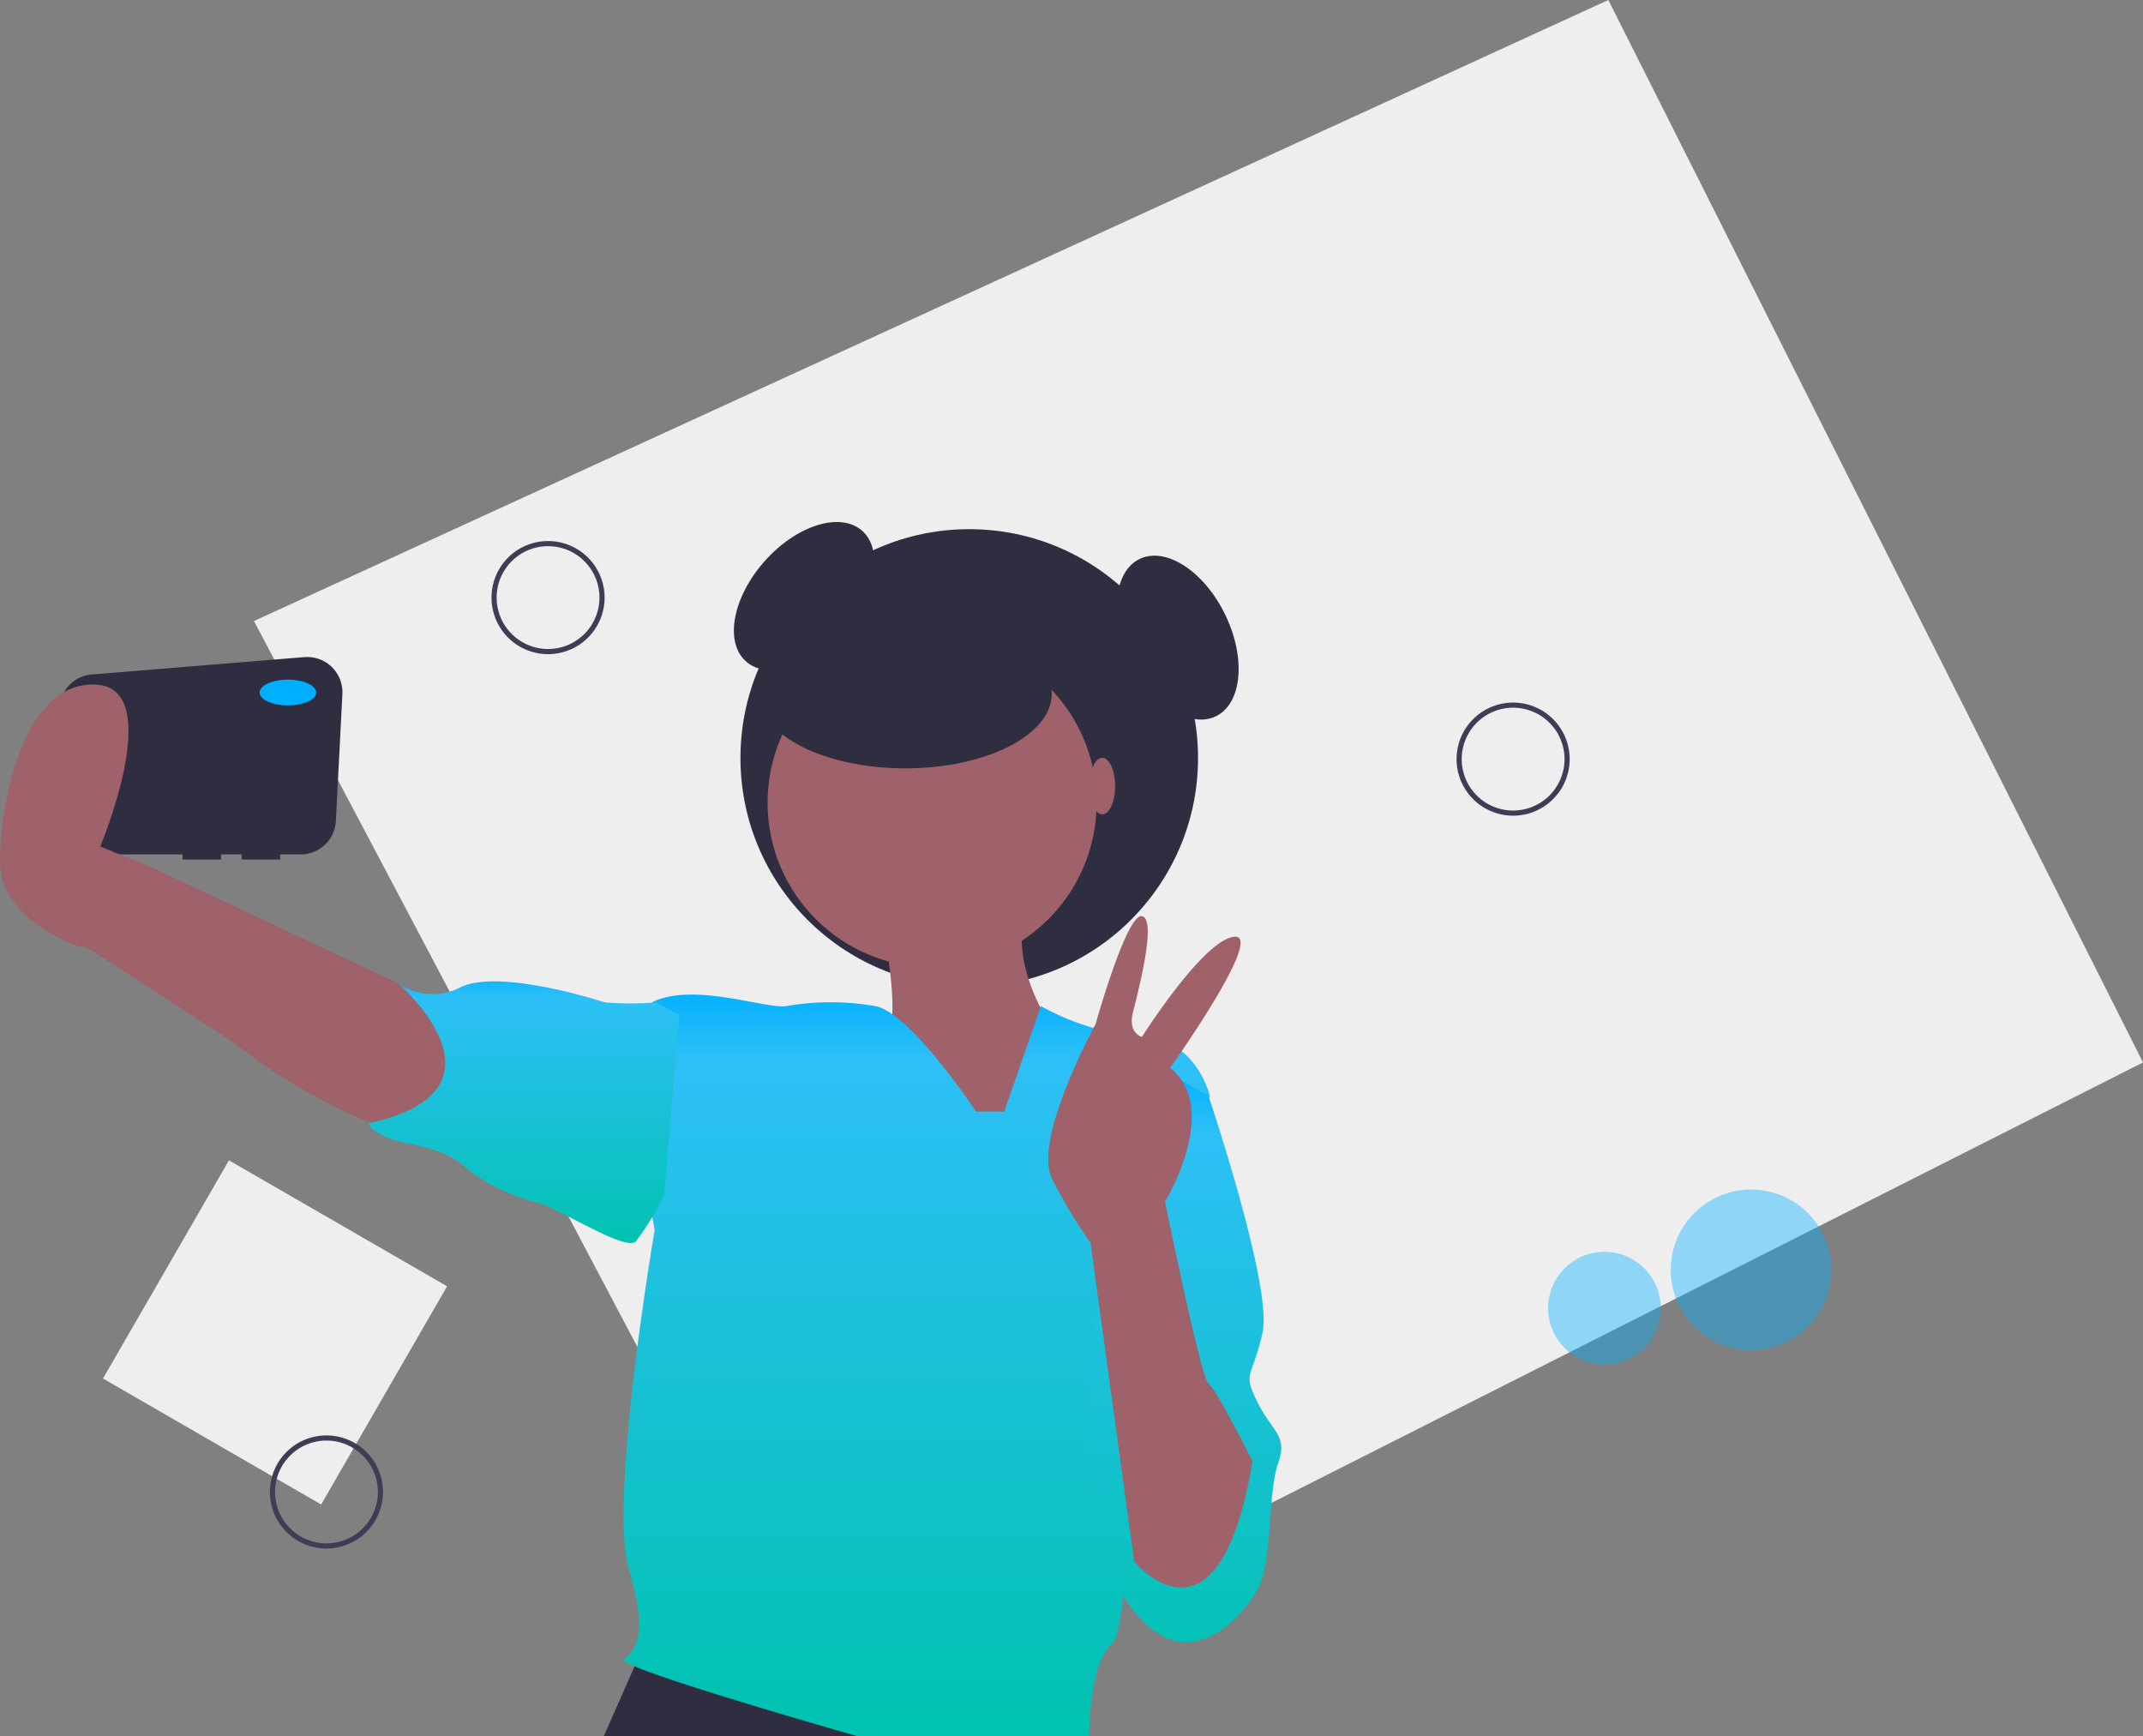 <svg xmlns="http://www.w3.org/2000/svg" xmlns:xlink="http://www.w3.org/1999/xlink" width="158" height="128" viewBox="0 0 158 128"><rect x="0" y="0" width="158" height="128" fill="#808080" stroke="none"/><defs><style>.a{fill:#eee;}.b,.g{fill:#00afff;}.b{opacity:0.4;}.c{fill:#3f3d56;}.d{fill:#2f2e41;}.e{fill:#9f616a;}.f{fill:url(#a);}</style><linearGradient id="a" x1="0.5" x2="0.5" y2="1" gradientUnits="objectBoundingBox"><stop offset="0" stop-color="#00afff"/><stop offset="0.1" stop-color="#2dc0f7"/><stop offset="0.2" stop-color="#28c0ef"/><stop offset="0.3" stop-color="#23c0e7"/><stop offset="0.4" stop-color="#1ec1df"/><stop offset="0.5" stop-color="#19c1d7"/><stop offset="0.6" stop-color="#14c1cf"/><stop offset="0.7" stop-color="#0fc2c7"/><stop offset="0.8" stop-color="#0ac2bf"/><stop offset="0.9" stop-color="#05c2b7"/><stop offset="1" stop-color="#00c3af"/></linearGradient></defs><path class="a" d="M141.707,127.021,238.07,78.326,198.649,0,98.794,45.783Z" transform="translate(-80.07)"/><circle class="b" cx="5.922" cy="5.922" r="5.922" transform="translate(123.183 87.694)"/><circle class="b" cx="4.154" cy="4.154" r="4.154" transform="translate(114.139 92.285)"/><rect class="a" width="18.573" height="18.573" transform="translate(16.88 85.541) rotate(30)"/><path class="c" d="M754.687,393.829a4.169,4.169,0,1,1,4.169-4.169,4.17,4.17,0,0,1-4.169,4.169Zm0-7.96a3.79,3.79,0,1,0,3.79,3.79A3.791,3.791,0,0,0,754.687,385.869Z" transform="translate(-643.127 -333.696)"/><path class="c" d="M377.687,330.829a4.169,4.169,0,1,1,4.169-4.169A4.169,4.169,0,0,1,377.687,330.829Zm0-7.96a3.79,3.79,0,1,0,3.79,3.79,3.79,3.79,0,0,0-3.79-3.79Z" transform="translate(-337.28 -282.604)"/><path class="c" d="M290.687,679.829a4.169,4.169,0,1,1,4.169-4.169A4.169,4.169,0,0,1,290.687,679.829Zm0-7.96a3.79,3.79,0,1,0,3.79,3.79A3.79,3.79,0,0,0,290.687,671.869Z" transform="translate(-266.618 -565.669)"/><ellipse class="d" cx="6.444" cy="3.885" rx="6.444" ry="3.885" transform="translate(52.097 46.175) rotate(-48.312)"/><circle class="d" cx="16.868" cy="16.868" r="16.868" transform="translate(54.593 39.012)"/><path class="d" d="M220.191,367.752l-15.678,1.283a2.594,2.594,0,0,0-2.376,2.4l-.585,8.079a2.594,2.594,0,0,0,2.587,2.782h7.066v.379h2.843v-.379h1.516v.379h2.843v-.379h1.515a2.594,2.594,0,0,0,2.591-2.461l.48-9.361a2.594,2.594,0,0,0-2.8-2.718Z" transform="translate(-197.749 -319.31)"/><path class="e" d="M240.672,457.937,218.5,447.513l-3.98,6.254s11.53,7.361,12.129,7.96c.853.853,10.045,6.823,13.646,5.875S242.188,458.885,240.672,457.937Z" transform="translate(-208.263 -384.012)"/><path class="d" d="M238.843,641.406,236,647.85h29.429l-2.138-6.823Z" transform="translate(-191.489 -519.85)"/><path class="e" d="M527.08,462.091s1.137,6.254,0,7.012,7.581,10.045,7.581,10.045l3.6-3.222,1.137-7.391s-3.411-4.738-1.9-8.908S527.08,462.091,527.08,462.091Z" transform="translate(-461.784 -392.722)"/><circle class="e" cx="12.129" cy="12.129" r="12.129" transform="translate(56.593 47.055)"/><path class="f" d="M451.382,508.633s-4.738-7.2-7.391-7.77a19.174,19.174,0,0,0-6.633,0c-1.516.19-6.633-1.706-9.666-.379s0,16.867,0,16.867-3.411,19.9-1.9,25.017.379,6.065-.379,6.633,17.247,5.686,17.247,5.686h17.057s0-5.5,1.706-6.823,1.516-29.376,1.516-29.376l5.686-10.992s-.948-4.169-4.928-4.359a18.614,18.614,0,0,1-7.533-2.279l-2.7,7.775Z" transform="translate(-379.424 -426.687)"/><path class="f" d="M348.45,496.83l-1.706-.948a24.988,24.988,0,0,1-3.79,0c-.569-.19-7.77-2.464-10.613-1.137a4.373,4.373,0,0,1-4.738-.379s9.287,7.96-2.085,10.424c0,0,.19.948,3.032,1.516s3.411,1.137,4.549,2.085a14.667,14.667,0,0,0,4.928,2.274c1.516.379,6.444,3.6,7.2,2.843a20.42,20.42,0,0,0,2.085-3.411Z" transform="translate(-298.352 -421.982)"/><path class="f" d="M610.749,528.513l3.6,2.085s4.738,14.025,3.98,17.436-1.516,2.843-.379,5.117,2.274,2.464,1.516,4.549-.379,7.2-1.516,9.287-6.633,8.718-11.371-2.464S610.749,528.513,610.749,528.513Z" transform="translate(-525.243 -449.789)"/><path class="e" d="M606.143,509.678s-2.653-5.307-3.222-5.686-3.222-13.456-3.222-13.456,4.169-6.823.379-9.855c0,0,7.012-9.855,4.738-9.666s-6.823,7.391-6.823,7.391-1.042-.284-.663-1.8,1.8-6.918.663-7.107-3.411,7.96-3.411,7.96-4.643,8.434-3.222,11.371a36.62,36.62,0,0,0,2.843,4.738l3.222,23.5S603.68,524.651,606.143,509.678Z" transform="translate(-513.804 -401.957)"/><ellipse class="g" cx="2.085" cy="0.948" rx="2.085" ry="0.948" transform="translate(19.142 50.105)"/><path class="e" d="M190.046,397.832h-2.653s-5.875-1.9-5.875-6.254,1.706-13.267,7.012-13.077.379,11.94.379,11.94l3.212,1.311.009,4Z" transform="translate(-181.517 -328.038)"/><ellipse class="d" cx="10.803" cy="5.496" rx="10.803" ry="5.496" transform="translate(55.938 45.653)"/><ellipse class="e" cx="0.948" cy="2.085" rx="0.948" ry="2.085" transform="translate(80.321 55.868)"/><ellipse class="d" cx="3.885" cy="6.444" rx="3.885" ry="6.444" transform="translate(80.525 42.907) rotate(-25.902)"/></svg>